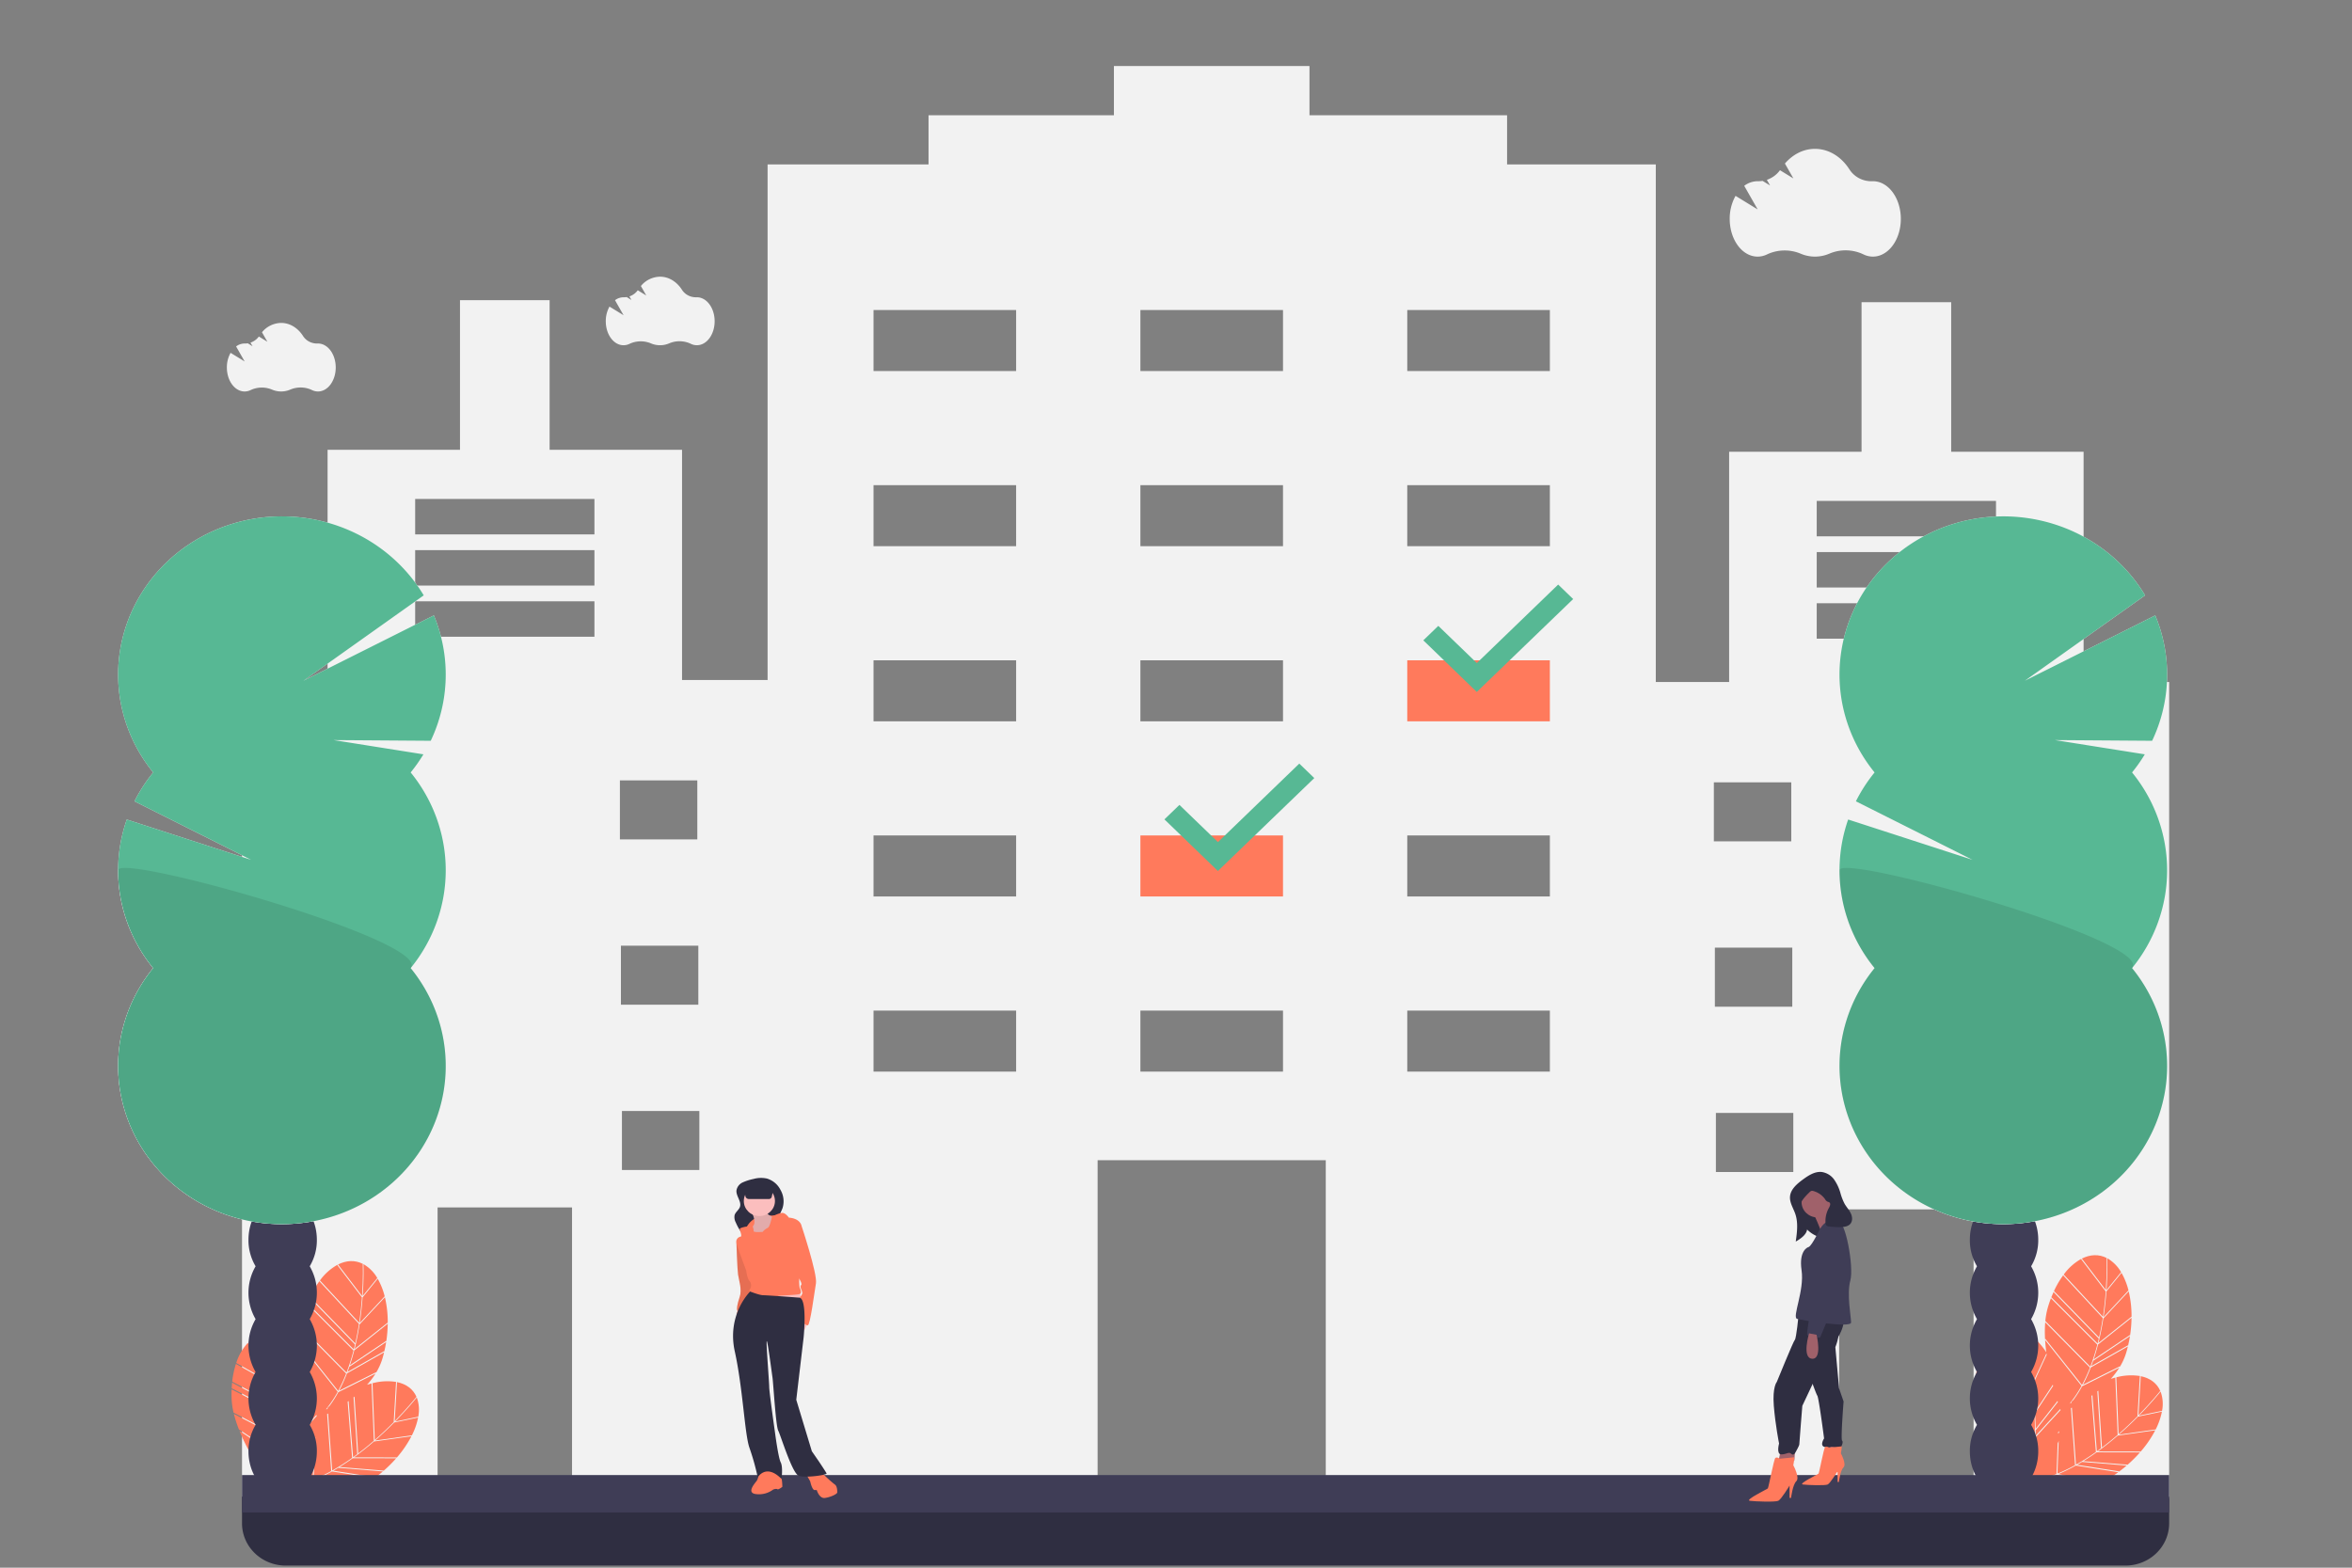 <?xml version="1.0" encoding="UTF-8" standalone="no"?>
<svg
   xmlns:dc="http://purl.org/dc/elements/1.1/"
   xmlns:cc="http://creativecommons.org/ns#"
   xmlns:rdf="http://www.w3.org/1999/02/22-rdf-syntax-ns#"
   xmlns:svg="http://www.w3.org/2000/svg"
   xmlns="http://www.w3.org/2000/svg"
   xmlns:sodipodi="http://sodipodi.sourceforge.net/DTD/sodipodi-0.dtd"
   xmlns:inkscape="http://www.inkscape.org/namespaces/inkscape"
   id="b4c217a0-9b86-49d5-974d-fd03b0c4b3dd"
   data-name="Layer 1"
   width="900"
   height="600"
   viewBox="0 0 900 600"
   version="1.1"
   sodipodi:docname="pagamentos2.svg"
   inkscape:version="0.92.3 (2405546, 2018-03-11)">
  <rect x="0" y="0" width="900" height="600" fill="#808080" stroke="none"/>
  <defs
     id="defs239" />
  <sodipodi:namedview
     pagecolor="#ffffff"
     bordercolor="#666666"
     borderopacity="1"
     objecttolerance="10"
     gridtolerance="10"
     guidetolerance="10"
     inkscape:pageopacity="0"
     inkscape:pageshadow="2"
     inkscape:window-width="1920"
     inkscape:window-height="1015"
     id="namedview237"
     showgrid="false"
     inkscape:zoom="0.61942257"
     inkscape:cx="508.44241"
     inkscape:cy="57.934725"
     inkscape:window-x="0"
     inkscape:window-y="28"
     inkscape:window-maximized="1"
     inkscape:current-layer="b4c217a0-9b86-49d5-974d-fd03b0c4b3dd" />
  <title
     id="title2">apartment rent</title>
  <rect
     x="534.279"
     y="247.459"
     width="67.039"
     height="41.425"
     id="rect4"
     style="fill:#ff7a5c;stroke-width:0.766" />
  <rect
     x="429.823"
     y="312.232"
     width="67.039"
     height="41.425"
     id="rect6"
     style="fill:#ff7a5c;stroke-width:0.766" />
  <path
     d="M 797.294,261.016 V 172.894 H 746.625 V 115.653 H 712.326 v 57.242 h -50.669 v 88.122 H 633.595 V 62.93 H 576.69 V 44.101 H 501.076 V 25.271 h -74.834 v 18.829 h -70.936 V 62.93 H 293.724 V 260.263 h -32.74 v -88.122 h -50.669 v -57.242 h -34.299 v 57.242 h -50.669 v 88.122 H 92.607 V 572.832 H 167.441 V 462.114 h 51.448 V 572.832 H 420.006 V 444.038 h 87.306 v 128.793 h 121.605 v 0.753 h 74.834 V 462.868 h 51.448 v 110.717 h 74.834 V 261.016 Z m -677.793,37.659 h 29.622 v 22.595 h -29.622 z m 0.39,63.267 h 29.622 v 22.595 h -29.622 z m 30.012,85.862 h -29.622 v -22.595 h 29.622 z M 227.464,243.693 h -68.598 v -13.557 h 68.598 z m 0,-19.583 h -68.598 v -13.557 h 68.598 z m 0,-19.583 h -68.598 v -13.557 h 68.598 z m 9.744,94.147 h 29.622 v 22.595 h -29.622 z m 0.39,63.267 h 29.622 v 22.595 h -29.622 z m 30.012,85.862 h -29.622 v -22.595 h 29.622 z m 121.216,-37.659 h -54.566 v -23.349 h 54.566 z m 0,-67.033 h -54.566 v -23.349 h 54.566 z m 0,-67.033 h -54.566 v -23.349 h 54.566 z m 0,-67.033 H 334.259 V 185.698 h 54.566 z m 0,-67.033 h -54.566 v -23.349 h 54.566 z m 102.117,268.131 h -54.566 v -23.349 h 54.566 z m 0,-67.033 h -54.566 v -23.349 h 54.566 z m 0,-67.033 h -54.566 v -23.349 h 54.566 z m 0,-67.033 H 436.376 V 185.698 h 54.566 z m 0,-67.033 h -54.566 v -23.349 h 54.566 z m 102.117,268.131 h -54.566 v -23.349 h 54.566 z m 0,-67.033 h -54.566 v -23.349 h 54.566 z m 0,-67.033 h -54.566 v -23.349 h 54.566 z m 0,-67.033 H 538.493 V 185.698 h 54.566 z m 0,-67.033 h -54.566 v -23.349 h 54.566 z m 62.751,157.414 h 29.622 v 22.595 h -29.622 z m 0.39,63.267 h 29.622 v 22.595 h -29.622 z m 30.012,85.862 h -29.622 v -22.595 h 29.622 z m 77.562,-204.111 h -68.598 v -13.557 h 68.598 z m 0,-19.583 h -68.598 v -13.557 h 68.598 z m 0,-19.583 h -68.598 v -13.557 h 68.598 z m 9.744,94.147 h 29.622 v 22.595 h -29.622 z m 0.39,63.267 h 29.622 v 22.595 h -29.622 z m 30.012,85.862 h -29.622 v -22.595 h 29.622 z"
     id="path8"
     inkscape:connector-curvature="0"
     style="fill:#f2f2f2;stroke-width:0.766" />
  <path
     d="m 138.746,496.542 c -0.218,2.979 -0.559,6.312 -1.087,9.814 l 9.53,-10.212 0.052,0.171 a 27.772,26.833 0 0 0 -2.788,-7.028 l 0.061,0.162 z"
     id="path10"
     inkscape:connector-curvature="0"
     style="fill:#ff7a5c;stroke-width:0.766" />
  <path
     d="m 138.783,496.019 5.588,-6.872 a 14.629,14.135 0 0 0 -4.998,-5.147 c -0.102,-0.059 -0.205,-0.114 -0.308,-0.169 0.031,0.812 0.177,5.576 -0.282,12.187 z"
     id="path12"
     inkscape:connector-curvature="0"
     style="fill:#ff7a5c;stroke-width:0.766" />
  <path
     d="m 133.741,522.958 q -0.368,1.084 -0.761,2.128 l 14.035,-7.951 0.02,0.2 q 0.44,-1.855 0.733,-3.709 l -14.014,9.423 z"
     id="path14"
     inkscape:connector-curvature="0"
     style="fill:#ff7a5c;stroke-width:0.766" />
  <path
     d="m 135.693,516.285 12.64,-10.072 0.036,0.188 a 43.659,42.183 0 0 0 -1.084,-9.902 l -9.712,10.407 q -0.765,4.92 -1.881,9.379 z"
     id="path16"
     inkscape:connector-curvature="0"
     style="fill:#ff7a5c;stroke-width:0.766" />
  <path
     d="m 137.357,506.707 -15.125,-16.306 0.081,-0.184 a 36.452,35.22 0 0 0 -3.629,6.173 l 17.26,17.755 c 0.591,-2.591 1.053,-5.1 1.413,-7.438 z"
     id="path18"
     inkscape:connector-curvature="0"
     style="fill:#ff7a5c;stroke-width:0.766" />
  <path
     d="m 118.521,496.757 6.1e-4,6.4e-4 c 0.027,-0.06 0.051,-0.126 0.078,-0.186 z"
     id="path20"
     inkscape:connector-curvature="0"
     style="fill:#ff7a5c;stroke-width:0.766" />
  <path
     d="m 117.679,498.757 -0.078,0.186 c 0.025,-0.064 0.053,-0.122 0.078,-0.186 z"
     id="path22"
     inkscape:connector-curvature="0"
     style="fill:#ff7a5c;stroke-width:0.766" />
  <path
     d="m 135.844,514.578 -17.323,-17.82 q -0.439,0.972 -0.842,2 l 17.705,17.705 q 0.242,-0.948 0.46,-1.885 z"
     id="path24"
     inkscape:connector-curvature="0"
     style="fill:#ff7a5c;stroke-width:0.766" />
  <path
     d="m 147.805,513.388 a 52.136,50.374 0 0 0 0.563,-6.769 l -12.811,10.209 q -0.761,2.97 -1.676,5.71 l 13.897,-9.345 z"
     id="path26"
     inkscape:connector-curvature="0"
     style="fill:#ff7a5c;stroke-width:0.766" />
  <path
     d="m 115.382,514.658 14.022,17.676 a 62.709,60.59 0 0 0 3.047,-6.637 l -17.11,-17.364 a 50.43,48.726 0 0 0 -0.056,6.523 z"
     id="path28"
     inkscape:connector-curvature="0"
     style="fill:#ff7a5c;stroke-width:0.766" />
  <path
     d="m 138.809,483.817 0.126,-0.054 c -3.071,-1.585 -6.396,-1.415 -9.582,0.192 l 9.184,12.052 c 0.494,-7.153 0.276,-12.119 0.272,-12.19 z"
     id="path30"
     inkscape:connector-curvature="0"
     style="fill:#ff7a5c;stroke-width:0.766" />
  <path
     d="m 132.526,526.269 a 62.279,60.174 0 0 1 -2.754,5.985 l 14.105,-7.051 0.014,0.196 a 24.701,23.867 0 0 0 2.473,-5.529 q 0.336,-1.143 0.613,-2.292 l -14.202,8.046 c -0.083,0.215 -0.165,0.432 -0.249,0.645 z"
     id="path32"
     inkscape:connector-curvature="0"
     style="fill:#ff7a5c;stroke-width:0.766" />
  <path
     d="m 138.498,496.54 -9.394,-12.329 0.088,-0.176 a 21.024,20.314 0 0 0 -6.766,6.032 l 15.002,16.173 c 0.519,-3.462 0.855,-6.756 1.07,-9.701 z"
     id="path34"
     inkscape:connector-curvature="0"
     style="fill:#ff7a5c;stroke-width:0.766" />
  <path
     d="m 132.605,525.299 a 84.624,81.764 0 0 0 2.671,-8.415 l -17.749,-17.749 q -0.634,1.663 -1.164,3.46 a 30.321,29.296 0 0 0 -0.978,5.249 l 17.208,17.463 z"
     id="path36"
     inkscape:connector-curvature="0"
     style="fill:#ff7a5c;stroke-width:0.766" />
  <path
     d="m 150.836,544.448 c -2.135,2.16 -4.598,4.517 -7.316,6.889 l 14.081,-1.992 -0.072,0.164 a 27.77,26.832 0 0 0 2.492,-7.131 l -0.06,0.162 z"
     id="path38"
     inkscape:connector-curvature="0"
     style="fill:#ff7a5c;stroke-width:0.766" />
  <path
     d="m 159.598,535.176 c -0.04,-0.108 -0.083,-0.215 -0.126,-0.32 -0.512,0.644 -3.544,4.404 -8.262,9.213 l 8.84,-1.848 a 14.63,14.135 0 0 0 -0.452,-7.044 z"
     id="path40"
     inkscape:connector-curvature="0"
     style="fill:#ff7a5c;stroke-width:0.766" />
  <path
     d="m 129.544,561.71 q -0.999,0.608 -1.991,1.17 l 16.058,2.525 -0.117,0.166 q 1.563,-1.157 3.013,-2.405 l -17.014,-1.379 z"
     id="path42"
     inkscape:connector-curvature="0"
     style="fill:#ff7a5c;stroke-width:0.766" />
  <path
     d="m 135.453,557.773 16.385,0.032 -0.097,0.167 a 43.661,42.186 0 0 0 5.702,-8.294 l -14.35,2.03 q -3.837,3.318 -7.64,6.065 z"
     id="path44"
     inkscape:connector-curvature="0"
     style="fill:#ff7a5c;stroke-width:0.766" />
  <path
     d="m 129.929,561.472 16.872,1.367 -0.108,0.167 a 52.14,50.378 0 0 0 4.901,-4.866 l -16.606,-0.033 q -2.547,1.818 -5.06,3.365 z"
     id="path46"
     inkscape:connector-curvature="0"
     style="fill:#ff7a5c;stroke-width:0.766" />
  <path
     d="m 109.264,569.539 c 0.119,-0.117 0.246,-0.244 0.371,-0.368 a 43.371,41.906 0 0 0 10.013,-2.764 l 0.459,-11.749 q 0.204,-0.448 0.397,-0.903 l -0.488,12.503 a 62.694,60.575 0 0 0 6.728,-3.234 l -1.567,-21.841 c 0.121,-0.061 0.242,-0.122 0.368,-0.186 l 1.565,21.813 0.015,0.002 a 84.628,81.768 0 0 0 7.612,-4.835 l -1.706,-21.493 c 0.121,-0.086 0.241,-0.169 0.362,-0.256 l 1.706,21.491 q 0.812,-0.581 1.598,-1.169 l -1.407,-21.757 c 0.121,-0.096 0.241,-0.191 0.361,-0.288 l 1.409,21.774 c 2.166,-1.631 4.178,-3.279 5.998,-4.858 l -0.885,-21.88 0.184,-0.092 c -0.629,0.158 -1.268,0.347 -1.912,0.551 a 31.952,30.872 0 0 0 3.258,-4.292 l -14.24,7.119 a 47.908,46.289 0 0 1 -3.319,5.222 c -0.255,0.232 -0.509,0.464 -0.76,0.706 l 0.019,0.261 c -0.116,0.148 -0.232,0.297 -0.349,0.442 l -0.025,-0.352 c -0.18,0.178 -0.355,0.367 -0.533,0.55 a 44.999,43.479 0 0 0 4.726,-6.981 l -13.92,-17.547 c 0.095,1.568 0.253,3.147 0.458,4.713 a 27.468,26.54 0 0 0 -4.666,-5.508 l 0.11,0.135 -3.217,8.469 c 0.746,2.899 1.487,6.17 2.106,9.658 l 5.717,-12.386 c 0.026,0.193 0.054,0.386 0.081,0.578 L 110.185,533.144 q 0.846,4.907 1.212,9.482 l 6.845,-10.389 c 0.039,0.149 0.078,0.299 0.117,0.446 l -6.919,10.5 q 0.226,3.052 0.233,5.931 l 8.367,-10.666 c 0.045,0.14 0.088,0.277 0.132,0.411 l -8.456,10.779 -0.041,-0.083 q -0.004,1.141 -0.043,2.251 l 9.438,-10.267 q 0.075,0.215 0.14,0.395 l -9.602,10.445 c -0.01,0.23 -0.019,0.46 -0.031,0.688 a 62.301,60.196 0 0 1 -0.705,6.514 l 0.911,-0.891 q -0.259,0.519 -0.504,1.023 l -0.518,0.507 c -0.059,0.33 -0.127,0.652 -0.193,0.976 q -0.287,0.609 -0.553,1.188 c 0.171,-0.741 0.331,-1.486 0.467,-2.237 L 91.633,547.617 c 4.918,12.158 14.18,23.722 14.773,24.456 0.481,-0.869 0.919,-1.763 1.32,-2.675 0.117,-0.011 0.233,-0.021 0.35,-0.033 -0.048,0.112 -0.098,0.222 -0.147,0.334 -0.059,0.006 -0.118,0.015 -0.177,0.021 0.046,0.012 0.101,0.027 0.15,0.04 -0.283,0.637 -0.576,1.264 -0.89,1.869 0.411,-0.357 1.038,-0.922 1.787,-1.639 4.433,1.093 16.375,3.431 26.6,-0.022 l -15.667,-3.293 a 43.811,42.33 0 0 1 -10.468,2.865 z m 11.009,-19.154 0.376,-0.368 -0.021,0.551 -0.376,0.368 z"
     id="path48"
     inkscape:connector-curvature="0"
     style="fill:#ff7a5c;stroke-width:0.766" />
  <path
     d="m 159.285,534.686 0.133,0.036 c -1.319,-3.113 -3.992,-5.031 -7.507,-5.757 l -0.883,14.942 c 5.103,-5.205 8.213,-9.164 8.257,-9.221 z"
     id="path50"
     inkscape:connector-curvature="0"
     style="fill:#ff7a5c;stroke-width:0.766" />
  <path
     d="m 126.422,563.511 a 62.3,60.194 0 0 1 -6.072,2.912 l 15.518,3.262 -0.118,0.16 a 24.698,23.863 0 0 0 5.554,-2.734 q 1.013,-0.673 1.985,-1.387 l -16.25,-2.556 c -0.206,0.115 -0.412,0.231 -0.618,0.343 z"
     id="path52"
     inkscape:connector-curvature="0"
     style="fill:#ff7a5c;stroke-width:0.766" />
  <path
     d="m 143.419,551.106 c 2.685,-2.347 5.118,-4.676 7.228,-6.812 l 0.903,-15.285 0.184,-0.081 a 21.025,20.314 0 0 0 -9.193,0.476 z"
     id="path54"
     inkscape:connector-curvature="0"
     style="fill:#ff7a5c;stroke-width:0.766" />
  <path
     d="m 110.969,514.226 a 14.63,14.135 0 0 0 -6.4,-3.402 c -0.116,-0.025 -0.232,-0.047 -0.347,-0.069 0.289,0.763 1.952,5.25 3.631,11.675 z"
     id="path56"
     inkscape:connector-curvature="0"
     style="fill:#ff7a5c;stroke-width:0.766" />
  <path
     d="m 109.915,533.02 -19.601,-10.99 0.018,-0.199 A 36.451,35.219 0 0 0 88.856,528.785 l 22.095,11.731 c -0.267,-2.641 -0.63,-5.165 -1.035,-7.496 z"
     id="path58"
     inkscape:connector-curvature="0"
     style="fill:#ff7a5c;stroke-width:0.766" />
  <path
     d="m 88.818,529.183 7.79e-4,4.1e-4 c 0.006,-0.066 0.008,-0.135 0.015,-0.201 z"
     id="path60"
     inkscape:connector-curvature="0"
     style="fill:#ff7a5c;stroke-width:0.766" />
  <path
     d="m 88.658,531.336 -0.014,0.201 c 0.003,-0.068 0.012,-0.132 0.015,-0.2 z"
     id="path62"
     inkscape:connector-curvature="0"
     style="fill:#ff7a5c;stroke-width:0.766" />
  <path
     d="M 110.995,540.957 88.819,529.183 q -0.107,1.056 -0.161,2.153 l 22.502,11.551 q -0.073,-0.974 -0.166,-1.93 z"
     id="path64"
     inkscape:connector-curvature="0"
     style="fill:#ff7a5c;stroke-width:0.766" />
  <path
     d="M 111.325,552.546 89.498,541.142 a 50.444,48.739 0 0 0 2.033,6.221 l 0.029,-0.218 18.991,12.623 a 62.708,60.589 0 0 0 0.775,-7.222 z"
     id="path66"
     inkscape:connector-curvature="0"
     style="fill:#ff7a5c;stroke-width:0.766" />
  <path
     d="m 103.973,510.817 0.102,-0.089 c -3.428,-0.591 -6.535,0.564 -9.051,3.044 l 12.59,8.719 c -1.818,-6.951 -3.615,-11.608 -3.641,-11.675 z"
     id="path68"
     inkscape:connector-curvature="0"
     style="fill:#ff7a5c;stroke-width:0.766" />
  <path
     d="m 107.748,523.01 -12.879,-8.92 0.028,-0.193 a 21.023,20.313 0 0 0 -4.505,7.758 l 19.441,10.901 c -0.614,-3.448 -1.348,-6.681 -2.085,-9.545 z"
     id="path70"
     inkscape:connector-curvature="0"
     style="fill:#ff7a5c;stroke-width:0.766" />
  <path
     d="m 111.344,552.121 a 84.622,81.762 0 0 0 -0.152,-8.8 L 88.634,531.742 q -0.071,1.771 -5.22e-4,3.638 a 30.325,29.301 0 0 0 0.749,5.284 l 21.952,11.469 z"
     id="path72"
     inkscape:connector-curvature="0"
     style="fill:#ff7a5c;stroke-width:0.766" />
  <path
     d="m 806.016,494.282 c -0.218,2.979 -0.559,6.312 -1.087,9.814 l 9.53,-10.212 0.052,0.171 a 27.773,26.835 0 0 0 -2.787,-7.028 l 0.061,0.162 z"
     id="path74"
     inkscape:connector-curvature="0"
     style="fill:#ff7a5c;stroke-width:0.766" />
  <path
     d="m 806.053,493.76 5.588,-6.872 a 14.628,14.134 0 0 0 -4.999,-5.147 c -0.102,-0.059 -0.205,-0.114 -0.308,-0.169 0.03,0.812 0.177,5.576 -0.282,12.187 z"
     id="path76"
     inkscape:connector-curvature="0"
     style="fill:#ff7a5c;stroke-width:0.766" />
  <path
     d="m 801.011,520.699 q -0.368,1.084 -0.761,2.128 l 14.035,-7.951 0.019,0.2 q 0.44,-1.855 0.733,-3.709 l -14.014,9.423 z"
     id="path78"
     inkscape:connector-curvature="0"
     style="fill:#ff7a5c;stroke-width:0.766" />
  <path
     d="m 802.963,514.025 12.64,-10.072 0.036,0.188 a 43.661,42.186 0 0 0 -1.084,-9.902 l -9.712,10.407 q -0.765,4.92 -1.881,9.379 z"
     id="path80"
     inkscape:connector-curvature="0"
     style="fill:#ff7a5c;stroke-width:0.766" />
  <path
     d="m 804.627,504.448 -15.125,-16.306 0.081,-0.184 a 36.452,35.22 0 0 0 -3.629,6.173 l 17.26,17.755 c 0.591,-2.591 1.053,-5.1 1.413,-7.438 z"
     id="path82"
     inkscape:connector-curvature="0"
     style="fill:#ff7a5c;stroke-width:0.766" />
  <path
     d="m 785.79,494.497 6.2e-4,6.4e-4 c 0.027,-0.06 0.051,-0.126 0.079,-0.186 z"
     id="path84"
     inkscape:connector-curvature="0"
     style="fill:#ff7a5c;stroke-width:0.766" />
  <path
     d="m 803.114,512.318 -17.323,-17.82 q -0.439,0.972 -0.842,2 l 17.705,17.705 q 0.242,-0.948 0.46,-1.885 z"
     id="path86"
     inkscape:connector-curvature="0"
     style="fill:#ff7a5c;stroke-width:0.766" />
  <path
     d="m 784.949,496.497 -0.078,0.186 c 0.025,-0.064 0.053,-0.122 0.078,-0.186 z"
     id="path88"
     inkscape:connector-curvature="0"
     style="fill:#ff7a5c;stroke-width:0.766" />
  <path
     d="m 815.075,511.129 a 52.121,50.359 0 0 0 0.563,-6.769 l -12.811,10.209 q -0.761,2.97 -1.676,5.71 l 13.897,-9.345 z"
     id="path90"
     inkscape:connector-curvature="0"
     style="fill:#ff7a5c;stroke-width:0.766" />
  <path
     d="m 782.652,512.399 14.022,17.676 a 62.709,60.59 0 0 0 3.047,-6.637 L 782.612,506.074 a 50.43,48.726 0 0 0 -0.056,6.523 z"
     id="path92"
     inkscape:connector-curvature="0"
     style="fill:#ff7a5c;stroke-width:0.766" />
  <path
     d="m 806.079,481.557 0.126,-0.054 c -3.071,-1.585 -6.395,-1.415 -9.582,0.192 l 9.184,12.052 c 0.494,-7.153 0.276,-12.119 0.273,-12.19 z"
     id="path94"
     inkscape:connector-curvature="0"
     style="fill:#ff7a5c;stroke-width:0.766" />
  <path
     d="m 799.796,524.01 a 62.279,60.174 0 0 1 -2.754,5.985 l 14.105,-7.051 0.014,0.196 a 24.703,23.868 0 0 0 2.473,-5.529 q 0.336,-1.143 0.613,-2.292 l -14.202,8.046 c -0.083,0.215 -0.165,0.432 -0.249,0.645 z"
     id="path96"
     inkscape:connector-curvature="0"
     style="fill:#ff7a5c;stroke-width:0.766" />
  <path
     d="m 805.768,494.28 -9.394,-12.329 0.088,-0.176 a 21.024,20.314 0 0 0 -6.766,6.032 l 15.002,16.173 c 0.519,-3.462 0.855,-6.756 1.07,-9.701 z"
     id="path98"
     inkscape:connector-curvature="0"
     style="fill:#ff7a5c;stroke-width:0.766" />
  <path
     d="m 799.875,523.04 a 84.624,81.764 0 0 0 2.671,-8.415 l -17.749,-17.749 q -0.634,1.663 -1.164,3.46 a 30.321,29.296 0 0 0 -0.978,5.249 l 17.208,17.463 z"
     id="path100"
     inkscape:connector-curvature="0"
     style="fill:#ff7a5c;stroke-width:0.766" />
  <path
     d="m 818.106,542.189 c -2.135,2.16 -4.598,4.517 -7.316,6.889 l 14.081,-1.992 -0.072,0.164 a 27.771,26.832 0 0 0 2.493,-7.131 l -0.06,0.162 z"
     id="path102"
     inkscape:connector-curvature="0"
     style="fill:#ff7a5c;stroke-width:0.766" />
  <path
     d="m 826.868,532.917 c -0.04,-0.108 -0.083,-0.215 -0.126,-0.32 -0.512,0.644 -3.544,4.404 -8.262,9.213 l 8.84,-1.848 a 14.63,14.135 0 0 0 -0.452,-7.044 z"
     id="path104"
     inkscape:connector-curvature="0"
     style="fill:#ff7a5c;stroke-width:0.766" />
  <path
     d="m 796.814,559.45 q -0.999,0.608 -1.991,1.17 l 16.058,2.525 -0.117,0.166 q 1.563,-1.157 3.013,-2.405 l -17.014,-1.379 z"
     id="path106"
     inkscape:connector-curvature="0"
     style="fill:#ff7a5c;stroke-width:0.766" />
  <path
     d="m 802.723,555.513 16.385,0.032 -0.097,0.167 a 43.662,42.186 0 0 0 5.702,-8.294 l -14.35,2.03 q -3.837,3.318 -7.64,6.065 z"
     id="path108"
     inkscape:connector-curvature="0"
     style="fill:#ff7a5c;stroke-width:0.766" />
  <path
     d="m 797.199,559.212 16.872,1.367 -0.108,0.167 a 52.146,50.384 0 0 0 4.902,-4.866 l -16.606,-0.033 q -2.547,1.818 -5.06,3.365 z"
     id="path110"
     inkscape:connector-curvature="0"
     style="fill:#ff7a5c;stroke-width:0.766" />
  <path
     d="m 776.534,567.28 c 0.119,-0.117 0.246,-0.244 0.371,-0.368 a 43.371,41.906 0 0 0 10.013,-2.764 l 0.459,-11.749 q 0.204,-0.448 0.397,-0.903 l -0.488,12.503 a 62.694,60.575 0 0 0 6.728,-3.234 l -1.567,-21.841 c 0.121,-0.061 0.242,-0.122 0.368,-0.186 l 1.565,21.813 0.015,0.002 a 84.628,81.768 0 0 0 7.611,-4.835 l -1.706,-21.493 c 0.121,-0.086 0.241,-0.169 0.362,-0.256 l 1.706,21.491 q 0.812,-0.581 1.598,-1.169 l -1.407,-21.757 c 0.121,-0.096 0.241,-0.191 0.361,-0.288 l 1.409,21.774 c 2.166,-1.631 4.178,-3.279 5.998,-4.858 l -0.885,-21.88 0.184,-0.092 c -0.629,0.158 -1.268,0.347 -1.912,0.551 a 31.952,30.872 0 0 0 3.258,-4.292 l -14.24,7.119 a 47.908,46.289 0 0 1 -3.319,5.222 c -0.255,0.232 -0.509,0.464 -0.76,0.706 l 0.019,0.261 c -0.116,0.148 -0.232,0.297 -0.349,0.442 l -0.025,-0.352 c -0.18,0.178 -0.355,0.367 -0.533,0.55 a 44.999,43.479 0 0 0 4.726,-6.981 L 782.571,512.869 c 0.095,1.568 0.254,3.147 0.458,4.713 a 27.468,26.54 0 0 0 -4.666,-5.508 l 0.11,0.135 -3.217,8.469 c 0.746,2.899 1.487,6.17 2.106,9.658 l 5.717,-12.386 c 0.026,0.193 0.054,0.386 0.081,0.578 l -5.703,12.356 q 0.846,4.907 1.212,9.482 l 6.845,-10.389 c 0.039,0.149 0.078,0.299 0.117,0.446 l -6.919,10.5 q 0.226,3.052 0.233,5.931 l 8.367,-10.666 c 0.044,0.14 0.088,0.277 0.132,0.411 l -8.456,10.779 -0.041,-0.083 q 0,1.141 -0.043,2.251 l 9.438,-10.267 q 0.076,0.215 0.14,0.395 l -9.602,10.445 c -0.01,0.23 -0.019,0.46 -0.03,0.688 a 62.301,60.196 0 0 1 -0.705,6.514 l 0.911,-0.891 q -0.259,0.519 -0.504,1.023 l -0.518,0.507 c -0.059,0.33 -0.127,0.652 -0.192,0.976 q -0.287,0.609 -0.553,1.188 c 0.171,-0.741 0.331,-1.486 0.467,-2.237 l -18.851,-12.531 c 4.918,12.158 14.18,23.722 14.773,24.456 0.481,-0.869 0.919,-1.763 1.32,-2.675 0.117,-0.011 0.233,-0.021 0.35,-0.033 -0.048,0.112 -0.098,0.222 -0.147,0.334 -0.058,0.006 -0.118,0.015 -0.177,0.021 0.046,0.012 0.101,0.027 0.15,0.04 -0.283,0.637 -0.576,1.264 -0.89,1.869 0.411,-0.357 1.038,-0.922 1.787,-1.639 4.433,1.093 16.375,3.431 26.6,-0.022 l -15.667,-3.293 a 43.811,42.33 0 0 1 -10.468,2.865 z m 11.009,-19.154 0.376,-0.368 -0.021,0.551 -0.376,0.368 z"
     id="path112"
     inkscape:connector-curvature="0"
     style="fill:#ff7a5c;stroke-width:0.766" />
  <path
     d="m 826.555,532.427 0.133,0.036 c -1.319,-3.113 -3.992,-5.031 -7.507,-5.757 l -0.883,14.942 c 5.103,-5.205 8.213,-9.164 8.257,-9.221 z"
     id="path114"
     inkscape:connector-curvature="0"
     style="fill:#ff7a5c;stroke-width:0.766" />
  <path
     d="m 793.692,561.251 a 62.3,60.194 0 0 1 -6.072,2.912 l 15.518,3.262 -0.118,0.16 a 24.698,23.864 0 0 0 5.554,-2.734 q 1.013,-0.673 1.985,-1.387 l -16.25,-2.556 c -0.206,0.115 -0.412,0.231 -0.618,0.343 z"
     id="path116"
     inkscape:connector-curvature="0"
     style="fill:#ff7a5c;stroke-width:0.766" />
  <path
     d="m 810.689,548.847 c 2.685,-2.347 5.118,-4.676 7.228,-6.812 l 0.903,-15.285 0.184,-0.081 a 21.024,20.314 0 0 0 -9.193,0.476 z"
     id="path118"
     inkscape:connector-curvature="0"
     style="fill:#ff7a5c;stroke-width:0.766" />
  <path
     d="m 778.239,511.966 a 14.63,14.135 0 0 0 -6.4,-3.402 c -0.116,-0.025 -0.232,-0.047 -0.347,-0.069 0.289,0.763 1.952,5.25 3.631,11.675 z"
     id="path120"
     inkscape:connector-curvature="0"
     style="fill:#ff7a5c;stroke-width:0.766" />
  <path
     d="m 777.185,530.761 -19.601,-10.99 0.018,-0.199 a 36.451,35.219 0 0 0 -1.477,6.954 l 22.095,11.731 c -0.267,-2.641 -0.63,-5.165 -1.035,-7.496 z"
     id="path122"
     inkscape:connector-curvature="0"
     style="fill:#ff7a5c;stroke-width:0.766" />
  <path
     d="m 755.927,529.077 -0.014,0.201 c 0,-0.068 0.012,-0.132 0.015,-0.2 z"
     id="path124"
     inkscape:connector-curvature="0"
     style="fill:#ff7a5c;stroke-width:0.766" />
  <path
     d="m 756.088,526.923 7.8e-4,4.1e-4 c 0.008,-0.066 0.008,-0.135 0.015,-0.201 z"
     id="path126"
     inkscape:connector-curvature="0"
     style="fill:#ff7a5c;stroke-width:0.766" />
  <path
     d="m 778.264,538.698 -22.176,-11.774 q -0.107,1.056 -0.161,2.153 l 22.502,11.551 q -0.073,-0.974 -0.166,-1.93 z"
     id="path128"
     inkscape:connector-curvature="0"
     style="fill:#ff7a5c;stroke-width:0.766" />
  <path
     d="m 778.595,550.286 -21.827,-11.404 a 50.444,48.739 0 0 0 2.033,6.221 l 0.029,-0.218 18.991,12.623 a 62.708,60.589 0 0 0 0.775,-7.222 z"
     id="path130"
     inkscape:connector-curvature="0"
     style="fill:#ff7a5c;stroke-width:0.766" />
  <path
     d="m 771.243,508.558 0.102,-0.089 c -3.428,-0.591 -6.535,0.564 -9.051,3.044 l 12.59,8.719 c -1.818,-6.951 -3.615,-11.608 -3.641,-11.675 z"
     id="path132"
     inkscape:connector-curvature="0"
     style="fill:#ff7a5c;stroke-width:0.766" />
  <path
     d="m 775.018,520.751 -12.879,-8.92 0.027,-0.193 a 21.023,20.313 0 0 0 -4.505,7.758 l 19.441,10.901 c -0.614,-3.448 -1.348,-6.681 -2.085,-9.545 z"
     id="path134"
     inkscape:connector-curvature="0"
     style="fill:#ff7a5c;stroke-width:0.766" />
  <path
     d="m 778.614,549.862 a 84.622,81.762 0 0 0 -0.152,-8.8 l -22.558,-11.579 q -0.071,1.771 -5.5e-4,3.638 a 30.325,29.301 0 0 0 0.749,5.284 l 21.952,11.469 z"
     id="path136"
     inkscape:connector-curvature="0"
     style="fill:#ff7a5c;stroke-width:0.766" />
  <path
     d="M 92.607,572.832 H 830.034 v 10.195 A 16.732,16.167 0 0 1 813.302,599.193 H 109.339 A 16.732,16.167 0 0 1 92.607,583.026 Z"
     id="path138"
     inkscape:connector-curvature="0"
     style="fill:#2f2e41;stroke-width:0.766" />
  <rect
     x="92.607"
     y="564.547"
     width="737.427"
     height="14.31"
     id="rect140"
     style="fill:#3f3d56;stroke-width:0.766" />
  <path
     d="m 664.108,74.961 8.469,5.189 -5.142,-9.033 a 8.374,8.091 0 0 1 5.122,-1.766 q 0.068,0 0.136,0.002 a 9.815,9.484 0 0 0 1.757,-0.126 l 2.87,1.759 -1.23,-2.161 a 10.215,9.87 0 0 0 5.021,-3.682 l 5.137,3.148 -3.245,-5.701 c 3.004,-3.484 7.054,-5.621 11.51,-5.621 5.342,0 10.101,3.07 13.173,7.853 a 9.847,9.514 0 0 0 8.707,4.536 q 0.143,-0.005 0.287,-0.005 c 5.897,0 10.678,6.461 10.678,14.43 0,7.97 -4.781,14.43 -10.678,14.43 a 8.013,7.743 0 0 1 -3.719,-0.9 15.41,14.889 0 0 0 -12.925,-0.244 13.473,13.018 0 0 1 -10.988,0.025 15.421,14.9 0 0 0 -12.81,0.239 8.007,7.736 0 0 1 -3.68,0.88 c -5.897,0 -10.678,-6.461 -10.678,-14.43 a 18.964,18.324 0 0 1 2.23,-8.82 z"
     id="path142"
     inkscape:connector-curvature="0"
     style="fill:#f2f2f2;stroke-width:0.766" />
  <path
     d="m 233.221,117.343 5.388,3.301 -3.271,-5.746 a 5.327,5.147 0 0 1 3.258,-1.124 q 0.043,0 0.087,7.5e-4 a 6.243,6.032 0 0 0 1.118,-0.08 l 1.826,1.119 -0.783,-1.375 a 6.498,6.279 0 0 0 3.194,-2.342 l 3.268,2.002 -2.065,-3.627 a 9.563,9.24 0 0 1 7.321,-3.576 c 3.398,0 6.425,1.953 8.38,4.995 a 6.264,6.052 0 0 0 5.539,2.885 q 0.091,-0.003 0.183,-0.003 c 3.752,0 6.793,4.11 6.793,9.18 0,5.07 -3.041,9.179 -6.793,9.179 a 5.097,4.925 0 0 1 -2.366,-0.572 9.802,9.471 0 0 0 -8.222,-0.155 8.571,8.281 0 0 1 -6.99,0.016 9.809,9.478 0 0 0 -8.149,0.152 5.093,4.921 0 0 1 -2.341,0.56 c -3.752,0 -6.793,-4.11 -6.793,-9.18 a 12.064,11.656 0 0 1 1.418,-5.611 z"
     id="path144"
     inkscape:connector-curvature="0"
     style="fill:#f2f2f2;stroke-width:0.766" />
  <path
     d="m 88.23,135.038 5.388,3.301 -3.271,-5.746 a 5.327,5.147 0 0 1 3.258,-1.124 q 0.043,0 0.087,7.6e-4 a 6.243,6.032 0 0 0 1.118,-0.08 l 1.826,1.119 -0.783,-1.375 a 6.498,6.279 0 0 0 3.194,-2.342 l 3.268,2.002 -2.064,-3.627 a 9.563,9.24 0 0 1 7.321,-3.576 c 3.398,0 6.425,1.953 8.38,4.995 a 6.264,6.052 0 0 0 5.539,2.886 q 0.091,-0.003 0.183,-0.003 c 3.752,0 6.793,4.11 6.793,9.18 0,5.07 -3.041,9.18 -6.793,9.18 a 5.097,4.925 0 0 1 -2.366,-0.572 9.802,9.471 0 0 0 -8.222,-0.155 8.571,8.281 0 0 1 -6.99,0.016 9.809,9.478 0 0 0 -8.149,0.152 5.093,4.921 0 0 1 -2.341,0.56 c -3.752,0 -6.793,-4.11 -6.793,-9.18 a 12.064,11.656 0 0 1 1.418,-5.611 z"
     id="path146"
     inkscape:connector-curvature="0"
     style="fill:#f2f2f2;stroke-width:0.766" />
  <path
     d="m 282.739,474.816 -0.941,0.909 c 0,0 0.314,10.001 0.627,12.122 0.314,2.121 1.568,5.758 0.627,8.486 -0.941,2.728 -1.255,4.849 -0.941,5.152 0.314,0.303 -0.314,1.515 -0.314,1.515 l 2.509,-1.515 4.078,-9.092 -1.882,-9.698 z"
     id="path148"
     inkscape:connector-curvature="0"
     style="fill:#ff7a5c;stroke-width:0.766" />
  <path
     d="m 282.739,474.816 -0.941,0.909 c 0,0 0.314,10.001 0.627,12.122 0.314,2.121 1.568,5.758 0.627,8.486 -0.941,2.728 -1.255,4.849 -0.941,5.152 0.314,0.303 -0.314,1.515 -0.314,1.515 l 2.509,-1.515 4.078,-9.092 -1.882,-9.698 z"
     id="path150"
     inkscape:connector-curvature="0"
     style="opacity:0.1;stroke-width:0.766" />
  <path
     d="m 299.363,569.066 c 0,0 0,-3.334 -0.627,-3.94 -0.627,-0.606 -1.568,-2.728 -2.823,-2.728 -1.255,0 -5.646,1.212 -5.646,1.515 a 5.728,5.535 0 0 1 -0.627,2.728 c -0.627,0.909 -4.078,4.546 -0.627,5.152 a 8.763,8.467 0 0 0 6.587,-1.515 c 0.314,-0.303 1.568,-0.606 1.882,-0.303 0.314,0.303 1.882,-0.909 1.882,-0.909 z"
     id="path152"
     inkscape:connector-curvature="0"
     style="fill:#ff7a5c;stroke-width:0.766" />
  <path
     d="m 308.145,563.611 1.882,3.334 c 0,0 0.627,3.031 1.568,3.334 h 0.941 c 0,0 0.941,3.334 3.137,3.031 2.196,-0.303 4.705,-1.515 4.705,-2.121 0,-0.606 0,-2.424 -0.941,-3.031 a 44.697,43.187 0 0 1 -3.764,-3.334 l -1.568,-1.515 z"
     id="path154"
     inkscape:connector-curvature="0"
     style="fill:#ff7a5c;stroke-width:0.766" />
  <path
     d="m 284.074,452.6 a 4.232,4.089 0 0 0 -2.266,3.061 c -0.175,2.164 2.039,4.203 1.327,6.261 -0.404,1.169 -1.664,1.925 -2.026,3.107 a 4.423,4.274 0 0 0 0.406,2.773 21.907,21.167 0 0 0 1.801,3.364 c 1.322,2.006 3.043,3.909 3.396,6.262 a 2.766,2.672 0 0 1 -0.612,2.356 5.851,5.654 0 0 1 2.14,-0.983 27.234,26.314 0 0 0 8.783,-4.726 5.485,5.3 0 0 0 2.031,-2.608 c 0.479,-1.862 -0.984,-3.725 -0.844,-5.638 0.09,-1.224 0.821,-2.305 1.235,-3.466 a 9.266,8.952 0 0 0 -0.8,-6.976 8.614,8.323 0 0 0 -5.127,-4.309 10.174,9.83 0 0 0 -5.181,0.145 19.041,18.398 0 0 0 -4.263,1.378 z"
     id="path156"
     inkscape:connector-curvature="0"
     style="fill:#2f2e41;stroke-width:0.766" />
  <path
     d="m 285.839,469.405 a 8.137,7.862 0 0 1 7.094,-4.135 c 5.019,0 4.078,-0.303 4.078,-0.303 l -1.568,6.061 -3.137,3.031 z"
     id="path158"
     inkscape:connector-curvature="0"
     style="fill:#ff7a5c;stroke-width:0.766" />
  <path
     d="m 287.13,462.997 c 0,0 2.823,4.546 0.941,6.364 -1.882,1.818 -0.941,3.637 -0.627,3.94 0.314,0.303 9.096,0.909 9.096,0.909 l 0.314,-4.243 0.941,-3.637 c 0,0 -5.019,-0.909 -4.391,-3.031 0.627,-2.121 -6.273,-0.303 -6.273,-0.303 z"
     id="path160"
     inkscape:connector-curvature="0"
     style="fill:#fbbebe;stroke-width:0.766" />
  <path
     d="m 287.13,462.997 c 0,0 2.823,4.546 0.941,6.364 -1.882,1.818 -0.941,3.637 -0.627,3.94 0.314,0.303 9.096,0.909 9.096,0.909 l 0.314,-4.243 0.941,-3.637 c 0,0 -5.019,-0.909 -4.391,-3.031 0.627,-2.121 -6.273,-0.303 -6.273,-0.303 z"
     id="path162"
     inkscape:connector-curvature="0"
     style="opacity:0.1;stroke-width:0.766" />
  <path
     d="m 309.086,506.031 a 21.625,20.895 0 0 1 -1.255,3.031 c -0.314,0.303 -1.255,-2.121 -1.255,-2.121 l 0.941,-2.121 z"
     id="path164"
     inkscape:connector-curvature="0"
     style="fill:#fbbebe;stroke-width:0.766" />
  <polygon
     points="333.892,620 335.501,629.255 311.359,629.255 312.566,620 "
     id="polygon166"
     style="fill:#fbbebe"
     transform="matrix(0.78,0,0,0.753,45.203,25.271)" />
  <ellipse
     cx="290.58"
     cy="459.663"
     id="circle168"
     style="fill:#fbbebe;stroke-width:0.766"
     rx="5.959"
     ry="5.758" />
  <path
     d="m 291.835,471.482 c 0,0 -3.45,0.303 -3.45,-0.303 0,-0.606 -0.314,-2.424 -0.941,-2.121 -0.627,0.303 -4.705,0.606 -4.391,1.515 0.314,0.909 0.941,2.728 0.314,2.728 a 2.041,1.972 0 0 0 -1.568,2.424 c 0.314,1.515 3.764,10.607 3.764,10.607 0,0 0.314,3.031 1.255,3.94 a 2.815,2.72 0 0 1 0,3.334 c -0.627,0.606 1.568,1.212 2.509,2.424 0.941,1.212 8.155,0.303 8.469,0 0.314,-0.303 7.841,-0.303 8.469,-0.909 0.627,-0.606 -0.314,-2.424 -0.314,-2.424 0,0 -0.314,-2.728 0,-3.637 0.314,-0.909 -1.255,-15.759 -2.196,-16.668 -0.941,-0.909 2.823,-3.637 2.823,-3.637 0,0 -0.627,-2.424 -4.705,-2.728 0,0 -1.255,-1.818 -2.509,-1.818 -1.255,0 -3.979,1.41 -3.979,1.41 0,0 -0.726,4.045 -1.667,4.348 a 5.171,4.997 0 0 0 -1.882,1.515 z"
     id="path170"
     inkscape:connector-curvature="0"
     style="fill:#ff7a5c;stroke-width:0.766" />
  <path
     d="m 304.381,467.846 2.196,0.909 c 0,0 6.273,18.79 5.646,22.426 -0.627,3.637 -2.196,16.062 -3.137,16.062 -0.941,0 -2.823,-1.818 -2.823,-1.818 v -3.031 c 0,-0.606 -0.941,-2.424 -0.314,-2.424 0.627,0 1.568,-0.606 0.941,-1.212 -0.627,-0.606 -1.255,-1.515 -0.627,-2.424 0.627,-0.909 0.941,-1.212 0.627,-2.121 -0.314,-0.909 -0.941,-1.818 -0.314,-2.424 0.627,-0.606 -1.568,-3.637 -1.568,-3.637 l -3.45,-13.334 0.627,-5.455 z"
     id="path172"
     inkscape:connector-curvature="0"
     style="fill:#ff7a5c;stroke-width:0.766" />
  <path
     d="m 305.636,496.636 c 0,0 -11.919,-0.909 -13.487,-0.909 -1.568,0 -5.087,-1.427 -5.087,-1.427 0,0 -9.028,8.7 -5.891,22.944 3.137,14.244 3.764,31.821 5.646,36.973 a 99.297,95.942 0 0 1 3.137,11.213 c 0,0 3.137,-5.455 9.096,0.606 0,0 0.627,-4.546 -0.314,-6.364 -0.941,-1.818 -2.196,-11.516 -2.196,-11.516 0,0 -2.196,-15.456 -2.196,-17.274 0,-1.818 -1.255,-17.274 -0.941,-17.577 0.314,-0.303 1.882,11.819 2.196,13.941 0.314,2.121 1.255,18.486 2.196,20.305 0.941,1.818 5.332,16.365 7.841,17.274 2.509,0.909 10.978,-0.303 10.664,-0.909 -0.314,-0.606 -2.509,-3.94 -3.137,-4.849 l -2.509,-3.637 -5.959,-19.699 2.823,-23.941 c 0,0 1.568,-15.456 -1.882,-15.153 z"
     id="path174"
     inkscape:connector-curvature="0"
     style="fill:#2f2e41;stroke-width:0.766" />
  <path
     d="m 294.211,458.905 h -7.642 a 1.361,1.315 0 0 1 -1.345,-1.11 l -0.76,-4.648 h 11.919 l -1.066,4.89 a 1.131,1.093 0 0 1 -1.107,0.868 z"
     id="path176"
     inkscape:connector-curvature="0"
     style="fill:#2f2e41;stroke-width:0.766" />
  <path
     d="m 688.086,457.47 h 12.058 v 16.644 0 a 12.058,11.651 0 0 1 -12.058,-11.651 z"
     id="path178"
     inkscape:connector-curvature="0"
     style="fill:#2f2e41;stroke-width:0.766" />
  <polygon
     points="815.692,703.292 814.587,708.817 822.321,708.817 822.689,703.292 "
     id="polygon180"
     style="fill:#a0616a"
     transform="matrix(0.78,0,0,0.753,45.203,25.271)" />
  <path
     d="m 681.052,558.304 c 0,0 -1.148,-0.832 -1.723,-0.277 -0.574,0.555 -2.584,11.373 -2.871,11.651 -0.287,0.277 -8.9,4.438 -6.89,4.716 2.01,0.277 9.761,0.555 10.91,0 1.148,-0.555 4.306,-5.825 4.306,-5.825 v 4.716 h 0.574 c 0,0 0.574,-4.993 2.01,-6.38 1.435,-1.387 -1.148,-6.103 -1.148,-6.103 0,0 0.574,-3.051 0.287,-3.051 -0.287,0 -5.455,0.555 -5.455,0.555 z"
     id="path182"
     inkscape:connector-curvature="0"
     style="fill:#ff7a5c;stroke-width:0.766" />
  <polygon
     points="838.526,699.425 837.421,704.95 845.156,704.95 845.524,699.425 "
     id="polygon184"
     style="fill:#a0616a"
     transform="matrix(0.78,0,0,0.753,45.203,25.271)" />
  <path
     d="m 691.962,525.017 c 0,0 2.871,8.322 3.445,9.154 0.574,0.832 2.584,16.366 2.584,16.366 0,0 -2.01,3.051 0.574,3.329 2.584,0.277 1.435,-0.555 3.158,0 a 3.242,3.133 0 0 0 2.871,-0.277 c 0,0 0.861,-1.664 0.287,-2.219 -0.574,-0.555 0.574,-14.979 0.574,-14.979 l -1.723,-4.993 -1.435,-15.812 c 0,0 1.723,-4.161 0.861,-5.271 -0.861,-1.11 -3.732,0.832 -3.732,0.832 z"
     id="path186"
     inkscape:connector-curvature="0"
     style="fill:#2f2e41;stroke-width:0.766" />
  <path
     d="m 688.229,503.38 c 0,0 -0.861,8.877 -1.435,9.431 -0.574,0.555 -6.89,16.089 -6.89,16.089 0,0 -1.723,1.942 -1.148,9.154 0.574,7.212 2.01,14.425 2.01,14.425 0,0 -1.148,4.161 0.861,4.161 2.01,0 2.871,-1.11 3.732,-0.277 0.861,0.832 1.435,0 1.723,-0.555 0.287,-0.555 1.435,-2.497 1.435,-3.051 0,-0.555 1.148,-14.702 1.148,-14.702 0,0 9.474,-20.25 10.336,-21.36 0.861,-1.11 5.742,-7.212 5.455,-11.373 z"
     id="path188"
     inkscape:connector-curvature="0"
     style="fill:#2f2e41;stroke-width:0.766" />
  <ellipse
     cx="695.407"
     cy="460.106"
     id="circle190"
     style="fill:#a0616a;stroke-width:0.766"
     rx="6.029"
     ry="5.825" />
  <path
     d="m 694.259,465.099 c 0,0 2.297,4.993 2.584,6.38 0.287,1.387 5.742,-2.774 5.742,-2.774 0,0 -2.871,-4.716 -2.01,-6.935 z"
     id="path192"
     inkscape:connector-curvature="0"
     style="fill:#a0616a;stroke-width:0.766" />
  <path
     d="m 703.446,467.873 c 0,0 -4.306,-3.051 -7.465,3.329 -3.158,6.38 -4.019,6.103 -4.019,6.103 0,0 -3.732,1.11 -2.584,8.877 1.148,7.767 -3.732,18.031 -1.723,18.586 2.01,0.555 20.671,3.606 20.671,1.387 0,-2.219 -1.723,-10.818 -0.287,-16.089 1.435,-5.271 -2.01,-23.579 -4.594,-22.192 z"
     id="path194"
     inkscape:connector-curvature="0"
     style="fill:#3f3d56;stroke-width:0.766" />
  <path
     d="m 699.139,469.26 c 0,0 -3.445,4.993 -3.158,8.877 0.287,3.884 0.287,6.38 0.287,6.38 0,0 -5.742,26.63 -4.594,26.63 1.148,0 4.594,1.387 4.881,0.555 0.287,-0.832 7.465,-17.753 7.465,-17.753 0,0 1.723,-16.921 -0.287,-20.805 -2.01,-3.884 -4.594,-3.884 -4.594,-3.884 z"
     id="path196"
     inkscape:connector-curvature="0"
     style="fill:#3f3d56;stroke-width:0.766" />
  <path
     d="m 692.249,510.315 c 0,0 -2.871,9.431 1.148,9.709 4.019,0.277 1.723,-9.154 1.723,-9.154 z"
     id="path198"
     inkscape:connector-curvature="0"
     style="fill:#a0616a;stroke-width:0.766" />
  <path
     d="m 699.89,554.063 c 0,0 -1.006,-0.729 -1.509,-0.243 -0.503,0.486 -2.263,9.96 -2.514,10.203 -0.251,0.243 -7.794,3.887 -6.034,4.13 1.76,0.243 8.548,0.486 9.554,0 1.006,-0.486 3.771,-5.101 3.771,-5.101 v 4.13 h 0.503 c 0,0 0.503,-4.373 1.76,-5.587 1.257,-1.215 -1.006,-5.344 -1.006,-5.344 0,0 0.503,-2.672 0.251,-2.672 -0.251,0 -4.777,0.486 -4.777,0.486 z"
     id="path200"
     inkscape:connector-curvature="0"
     style="fill:#ff7a5c;stroke-width:0.766" />
  <path
     d="m 692.427,456.289 a 1.676,1.62 0 0 1 0.726,-0.497 1.517,1.466 0 0 1 0.792,0.066 8.077,7.804 0 0 1 4.416,3.103 2.48,2.396 0 0 0 0.89,0.931 5.241,5.064 0 0 1 0.719,0.265 c 0.671,0.429 0.271,1.422 -0.115,2.104 a 10.995,10.624 0 0 0 -1.316,5.736 1.697,1.64 0 0 0 0.302,0.972 1.791,1.731 0 0 0 1.193,0.46 29.463,28.467 0 0 0 4.202,0.217 c 1.374,-0.024 2.899,-0.212 3.789,-1.224 0.957,-1.088 0.807,-2.753 0.184,-4.048 -0.623,-1.295 -1.635,-2.377 -2.354,-3.624 a 21.995,21.252 0 0 1 -1.606,-4.126 17.883,17.279 0 0 0 -2.374,-5.116 7.099,6.859 0 0 0 -4.767,-2.952 c -2.608,-0.281 -5.013,1.271 -7.11,2.796 -2.354,1.713 -4.859,3.832 -5.048,6.673 -0.153,2.302 1.277,4.384 2.025,6.575 1.154,3.382 0.67,7.055 0.175,10.584 2.126,-1.23 4.531,-2.939 4.391,-5.329 -0.094,-1.613 -1.353,-2.9 -2.137,-4.327 -2.156,-3.923 0.302,-6.553 3.022,-9.239 z"
     id="path202"
     inkscape:connector-curvature="0"
     style="fill:#2f2e41;stroke-width:0.766" />
  <path
     d="m 777.211,484.641 a 20.649,19.951 0 0 0 2.731,-10.114 c 0,-9.141 -5.858,-16.551 -13.085,-16.551 -7.227,0 -13.085,7.41 -13.085,16.551 a 20.65,19.952 0 0 0 2.731,10.114 21.427,20.703 0 0 0 0,20.229 21.427,20.703 0 0 0 0,20.229 21.427,20.703 0 0 0 0,20.229 20.65,19.952 0 0 0 -2.731,10.114 c 0,9.141 5.858,16.551 13.085,16.551 7.227,0 13.085,-7.41 13.085,-16.551 a 20.649,19.951 0 0 0 -2.731,-10.114 21.427,20.703 0 0 0 0,-20.229 21.427,20.703 0 0 0 0,-20.229 21.427,20.703 0 0 0 0,-20.229 z"
     id="path204"
     inkscape:connector-curvature="0"
     style="fill:#3f3d56;stroke-width:0.766" />
  <ellipse
     cx="766.857"
     cy="454.298"
     rx="13.085"
     ry="16.551"
     id="ellipse206"
     style="fill:#3f3d56;stroke-width:0.766" />
  <ellipse
     cx="766.857"
     cy="434.069"
     rx="13.085"
     ry="16.551"
     id="ellipse208"
     style="fill:#3f3d56;stroke-width:0.766" />
  <path
     d="m 815.841,295.638 a 62.818,60.696 0 0 0 4.873,-6.931 l -34.382,-5.456 37.185,0.267 a 62.788,60.666 0 0 0 1.197,-47.985 l -49.889,25.005 46.009,-32.677 a 62.683,60.564 0 1 0 -103.522,67.776 62.714,60.595 0 0 0 -7.148,11.044 l 44.631,22.403 -47.589,-15.432 a 62.715,60.596 0 0 0 10.106,56.87 62.678,60.56 0 1 0 98.529,0 62.686,60.568 0 0 0 0,-74.886 z"
     id="path210"
     inkscape:connector-curvature="0"
     style="fill:#f2f2f2;stroke-width:0.766" />
  <path
     d="m 703.899,333.08 a 62.409,60.3 0 0 0 13.413,37.443 62.678,60.56 0 1 0 98.529,0 c 8.401,-10.304 -111.943,-44.24 -111.943,-37.443 z"
     id="path212"
     inkscape:connector-curvature="0"
     style="fill:#f2f2f2;stroke-width:0.766" />
  <path
     d="m 815.841,295.638 a 62.818,60.696 0 0 0 4.873,-6.931 l -34.382,-5.456 37.185,0.267 a 62.788,60.666 0 0 0 1.197,-47.985 l -49.889,25.005 46.009,-32.677 a 62.683,60.564 0 1 0 -103.522,67.776 62.714,60.595 0 0 0 -7.148,11.044 l 44.631,22.403 -47.589,-15.432 a 62.715,60.596 0 0 0 10.106,56.87 62.678,60.56 0 1 0 98.529,0 62.686,60.568 0 0 0 0,-74.886 z"
     id="path214"
     inkscape:connector-curvature="0"
     style="fill:#57b894;stroke-width:0.766" />
  <path
     d="m 703.899,333.08 a 62.409,60.3 0 0 0 13.413,37.443 62.678,60.56 0 1 0 98.529,0 c 8.401,-10.304 -111.943,-44.24 -111.943,-37.443 z"
     id="path216"
     inkscape:connector-curvature="0"
     style="opacity:0.1;stroke-width:0.766" />
  <path
     d="m 118.516,484.641 a 20.649,19.951 0 0 0 2.731,-10.114 c 0,-9.141 -5.858,-16.551 -13.085,-16.551 -7.227,0 -13.085,7.41 -13.085,16.551 a 20.65,19.952 0 0 0 2.731,10.114 21.427,20.703 0 0 0 0,20.229 21.427,20.703 0 0 0 0,20.229 21.427,20.703 0 0 0 0,20.229 20.65,19.952 0 0 0 -2.731,10.114 c 0,9.141 5.858,16.551 13.085,16.551 7.227,0 13.085,-7.41 13.085,-16.551 a 20.649,19.951 0 0 0 -2.731,-10.114 21.427,20.703 0 0 0 0,-20.229 21.427,20.703 0 0 0 0,-20.229 21.427,20.703 0 0 0 0,-20.229 z"
     id="path218"
     inkscape:connector-curvature="0"
     style="fill:#3f3d56;stroke-width:0.766" />
  <ellipse
     cx="108.162"
     cy="454.298"
     rx="13.085"
     ry="16.551"
     id="ellipse220"
     style="fill:#3f3d56;stroke-width:0.766" />
  <ellipse
     cx="108.162"
     cy="434.069"
     rx="13.085"
     ry="16.551"
     id="ellipse222"
     style="fill:#3f3d56;stroke-width:0.766" />
  <path
     d="m 157.146,295.638 a 62.818,60.696 0 0 0 4.873,-6.931 l -34.382,-5.456 37.185,0.267 a 62.788,60.666 0 0 0 1.197,-47.985 l -49.889,25.005 46.009,-32.677 A 62.683,60.564 0 1 0 58.617,295.638 62.714,60.595 0 0 0 51.469,306.682 l 44.631,22.403 -47.589,-15.432 a 62.715,60.596 0 0 0 10.106,56.87 62.678,60.56 0 1 0 98.529,0 62.686,60.568 0 0 0 0,-74.886 z"
     id="path224"
     inkscape:connector-curvature="0"
     style="fill:#f2f2f2;stroke-width:0.766" />
  <path
     d="m 45.203,333.08 a 62.409,60.3 0 0 0 13.413,37.443 62.678,60.56 0 1 0 98.529,0 C 165.547,360.219 45.203,326.283 45.203,333.08 Z"
     id="path226"
     inkscape:connector-curvature="0"
     style="fill:#f2f2f2;stroke-width:0.766" />
  <path
     d="m 157.146,295.638 a 62.818,60.696 0 0 0 4.873,-6.931 l -34.382,-5.456 37.185,0.267 a 62.788,60.666 0 0 0 1.197,-47.985 l -49.889,25.005 46.009,-32.677 A 62.683,60.564 0 1 0 58.617,295.638 62.714,60.595 0 0 0 51.469,306.682 l 44.631,22.403 -47.589,-15.432 a 62.715,60.596 0 0 0 10.106,56.87 62.678,60.56 0 1 0 98.529,0 62.686,60.568 0 0 0 0,-74.886 z"
     id="path228"
     inkscape:connector-curvature="0"
     style="fill:#57b894;stroke-width:0.766" />
  <path
     d="m 45.203,333.08 a 62.409,60.3 0 0 0 13.413,37.443 62.678,60.56 0 1 0 98.529,0 C 165.547,360.219 45.203,326.283 45.203,333.08 Z"
     id="path230"
     inkscape:connector-curvature="0"
     style="opacity:0.1;stroke-width:0.766" />
  <polygon
     points="520.653,375.55 513.294,382.909 539.531,409.146 586.812,361.915 579.452,354.556 539.556,394.452 "
     id="polygon232"
     style="fill:#57b894"
     transform="matrix(0.78,0,0,0.753,45.203,25.271)" />
  <polygon
     points="647.653,284.55 640.294,291.909 666.531,318.146 713.812,270.915 706.452,263.556 666.556,303.452 "
     id="polygon234"
     style="fill:#57b894"
     transform="matrix(0.78,0,0,0.753,45.203,25.271)" />
</svg>
